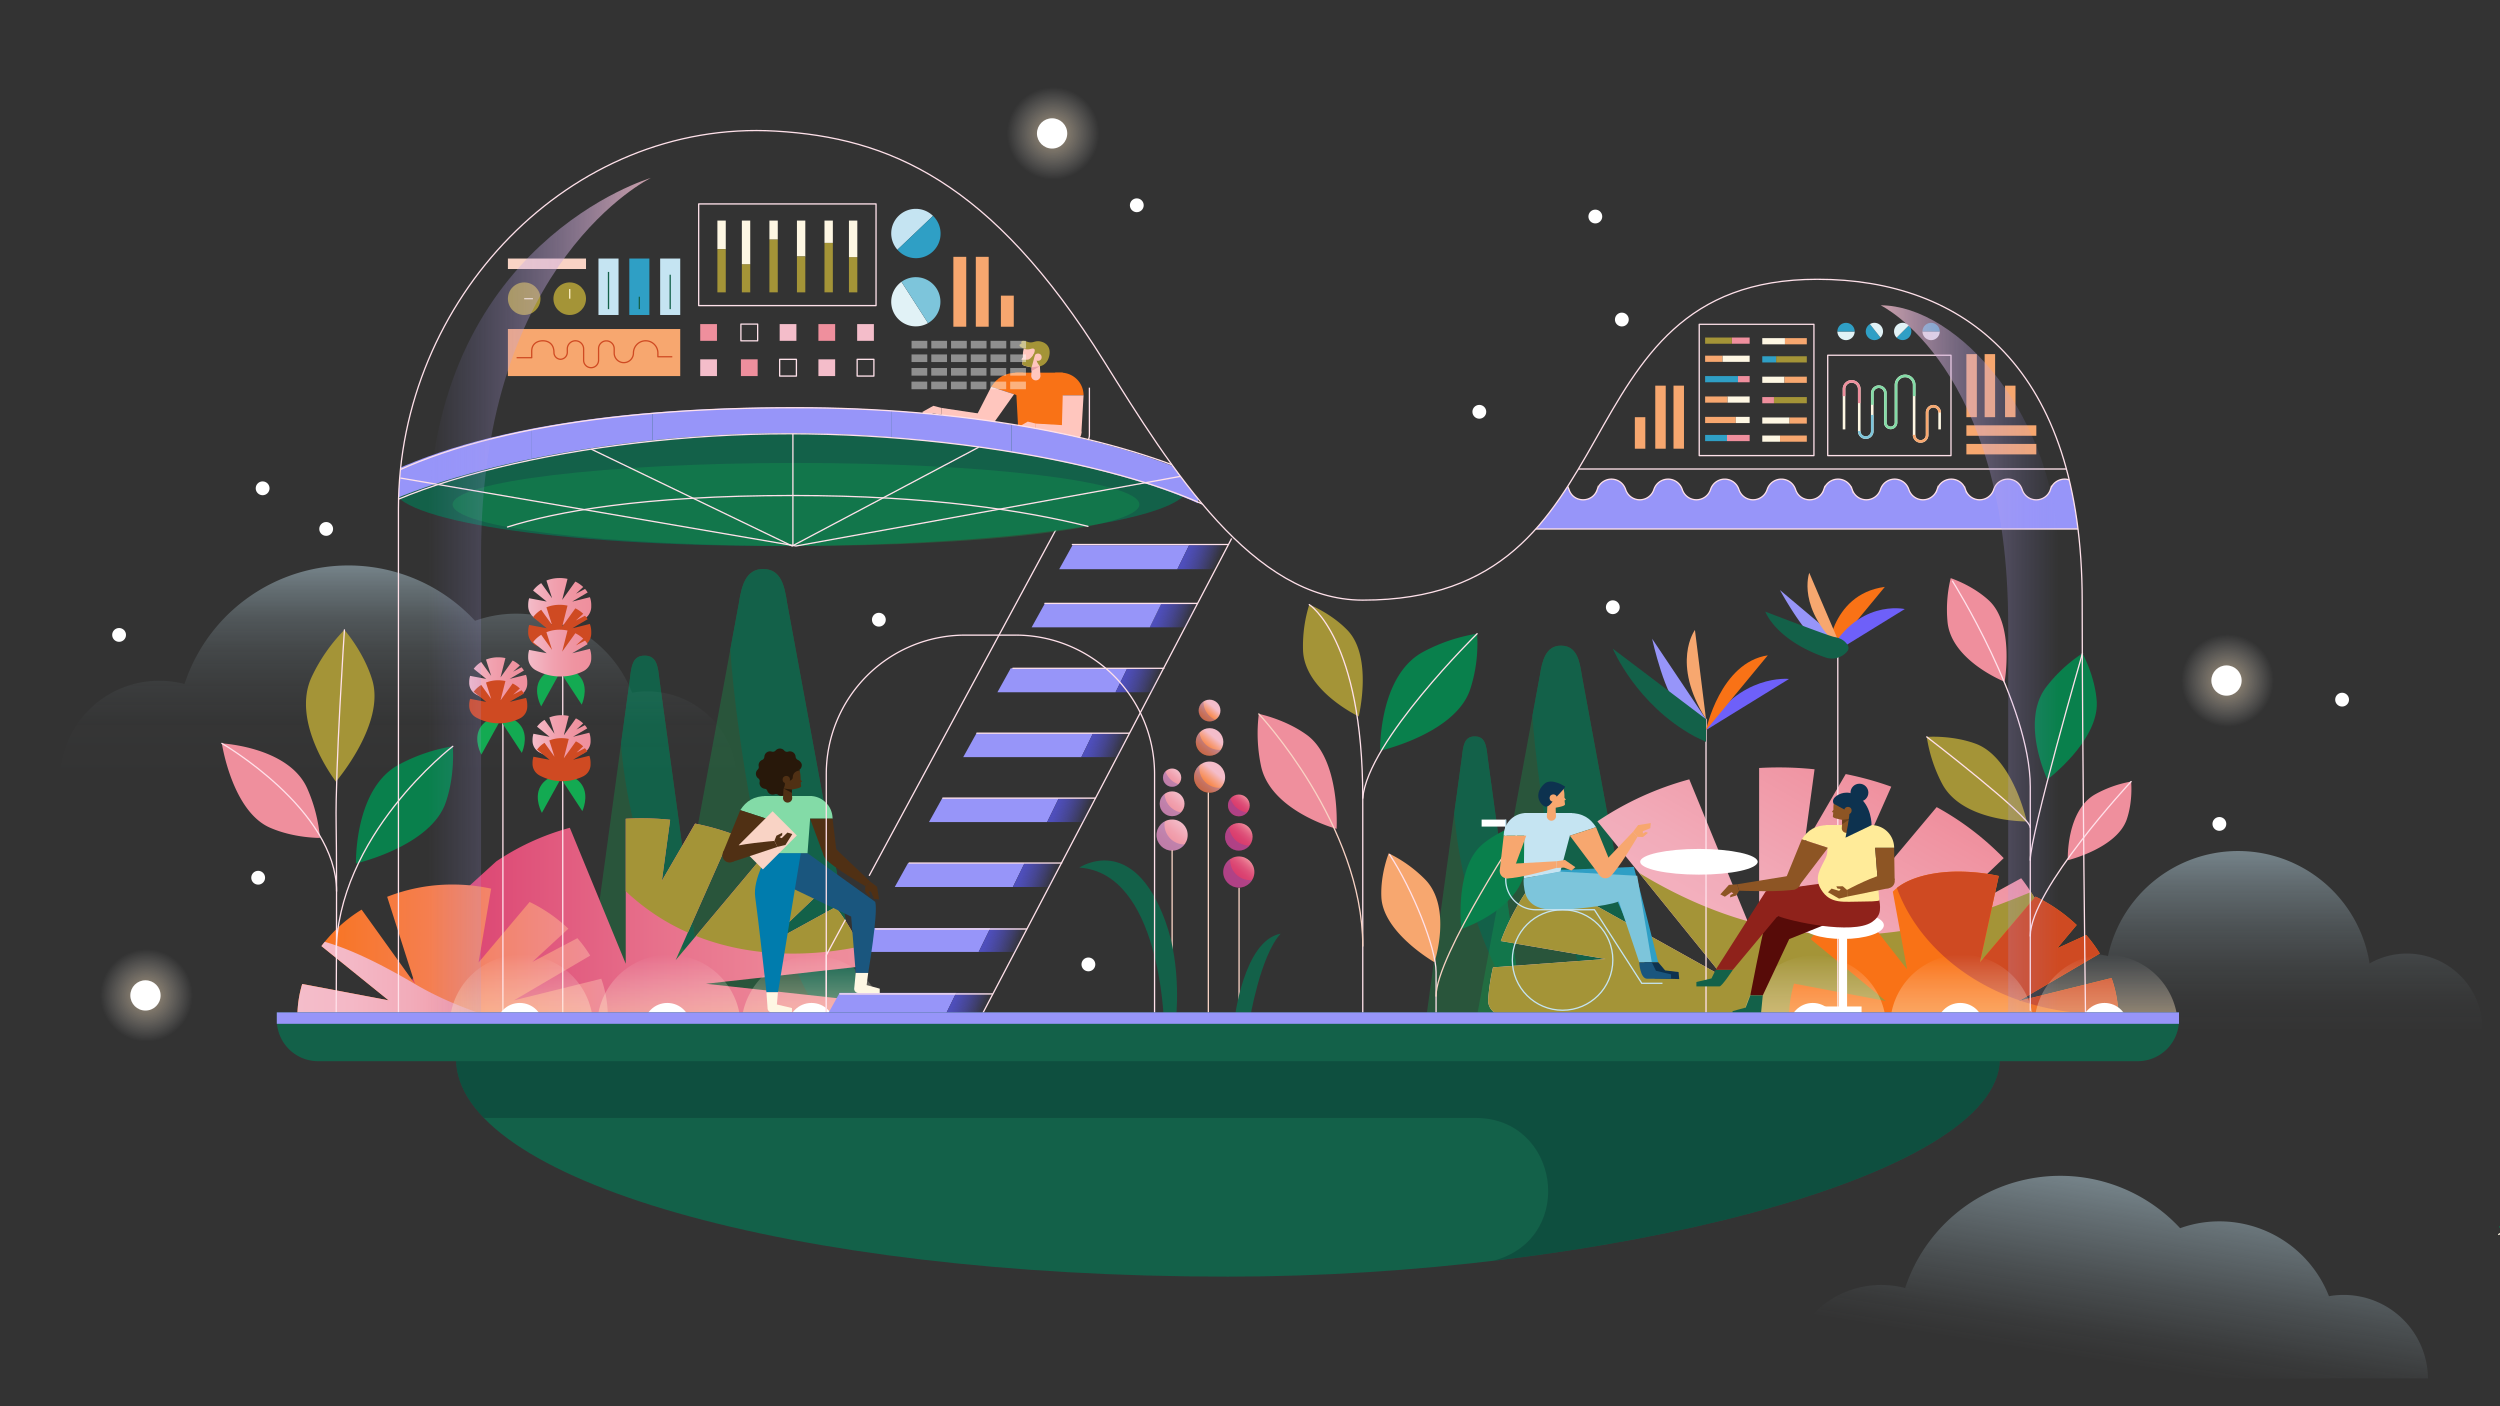 <svg xmlns="http://www.w3.org/2000/svg" xmlns:xlink="http://www.w3.org/1999/xlink" viewBox="0 0 1920 1080"><rect x="0" y="0" width="1920" height="1080" fill="#333333" stroke="none"/><defs><style>.cls-1,.cls-28,.cls-29,.cls-47,.cls-68,.cls-73,.cls-78,.cls-80,.cls-81,.cls-83,.cls-85,.cls-86,.cls-87,.cls-88,.cls-89,.cls-94{fill:none;}.cls-2{isolation:isolate;}.cls-3,.cls-34{fill:#13aa52;}.cls-3{opacity:0.29;}.cls-4{fill:#136149;}.cls-5{fill:url(#linear-gradient);}.cls-6{fill:#a49437;}.cls-7{fill:url(#linear-gradient-2);}.cls-8{fill:url(#linear-gradient-3);}.cls-9{fill:url(#linear-gradient-4);}.cls-10{fill:url(#linear-gradient-5);}.cls-11,.cls-91{fill:#fff;}.cls-12{fill:url(#linear-gradient-6);}.cls-13{fill:url(#linear-gradient-7);}.cls-14{fill:url(#linear-gradient-8);}.cls-15{fill:url(#linear-gradient-9);}.cls-16{fill:url(#linear-gradient-10);}.cls-17{fill:url(#linear-gradient-11);}.cls-18{fill:url(#linear-gradient-12);}.cls-19{fill:url(#linear-gradient-13);}.cls-20{fill:url(#linear-gradient-14);}.cls-21{fill:url(#linear-gradient-15);}.cls-22{fill:#f7a76f;}.cls-23{fill:#ef8f9d;}.cls-24{fill:#09804c;}.cls-25{opacity:0.3;mix-blend-mode:multiply;}.cls-26{fill:#4f4fbf;}.cls-27{fill:url(#linear-gradient-16);}.cls-28,.cls-47,.cls-73,.cls-78,.cls-90{stroke:#ffe1ea;}.cls-28,.cls-29,.cls-94{stroke-linecap:round;}.cls-28,.cls-29,.cls-78,.cls-80,.cls-81,.cls-83,.cls-85,.cls-86,.cls-87,.cls-88,.cls-89,.cls-94{stroke-linejoin:round;}.cls-29{stroke:#f9d3c5;}.cls-29,.cls-73{mix-blend-mode:lighten;}.cls-30{fill:#f97216;}.cls-31{fill:#cf4a22;}.cls-32,.cls-90{fill:#9795f9;}.cls-33{fill:#6e60f9;}.cls-35{fill:url(#linear-gradient-17);}.cls-36{fill:url(#linear-gradient-18);}.cls-37{fill:url(#linear-gradient-19);}.cls-38{fill:url(#linear-gradient-20);}.cls-39{fill:url(#linear-gradient-21);}.cls-40{fill:url(#linear-gradient-22);}.cls-41{fill:url(#linear-gradient-23);}.cls-42{fill:url(#linear-gradient-24);}.cls-43{fill:url(#linear-gradient-25);}.cls-44{fill:url(#linear-gradient-26);}.cls-45{fill:#2f9fc5;}.cls-46{fill:#570b08;}.cls-47,.cls-68,.cls-73,.cls-90{stroke-miterlimit:10;}.cls-48{fill:url(#linear-gradient-27);}.cls-49{fill:url(#linear-gradient-28);}.cls-50{fill:url(#linear-gradient-29);}.cls-51{fill:url(#linear-gradient-30);}.cls-52{fill:url(#linear-gradient-31);}.cls-53{fill:url(#linear-gradient-32);}.cls-54{fill:url(#linear-gradient-33);}.cls-55{fill:url(#linear-gradient-34);}.cls-56{fill:#28180a;}.cls-57{fill:#1a567e;}.cls-58{fill:#007cad;}.cls-59{fill:#fef7e3;}.cls-60{fill:#83dba7;}.cls-61{fill:#503014;}.cls-62{fill:#8f221b;}.cls-63{fill:#ffeb99;}.cls-64{fill:#8d5524;}.cls-65{fill:#7dc5db;}.cls-66{fill:#0d324f;}.cls-67{fill:#c5e4f2;}.cls-68{stroke:#c5e4f2;}.cls-69{fill:#f9d3c5;}.cls-70{fill:#ffc6be;}.cls-71{fill:#e8a1a5;}.cls-72{fill:#6a401b;}.cls-74{fill:url(#radial-gradient);}.cls-75{fill:url(#radial-gradient-2);}.cls-76{fill:url(#radial-gradient-3);}.cls-77{fill:#0b3b35;}.cls-77,.cls-91{opacity:0.45;}.cls-79{fill:#f4bdca;}.cls-80{stroke:#cf4a22;}.cls-81{stroke:#fef2c8;}.cls-82{fill:#e1f2f6;}.cls-83{stroke:#136149;}.cls-84{clip-path:url(#clip-path);}.cls-85,.cls-94{stroke:#fef7e3;}.cls-85,.cls-86,.cls-87,.cls-88,.cls-89{stroke-width:2px;}.cls-86{stroke:#f7a76f;}.cls-87{stroke:#83dba7;}.cls-88{stroke:#7dc5db;}.cls-89{stroke:#ef8f9d;}.cls-92{fill:url(#linear-gradient-35);}.cls-93{fill:url(#linear-gradient-36);}</style><linearGradient id="linear-gradient" x1="1300.37" y1="865.78" x2="1453.63" y2="600.32" gradientUnits="userSpaceOnUse"><stop offset="0" stop-color="#f4bdca"/><stop offset="0.28" stop-color="#f4b8c6"/><stop offset="0.6" stop-color="#f2abb9"/><stop offset="0.92" stop-color="#f095a3"/><stop offset="1" stop-color="#ef8f9d"/></linearGradient><linearGradient id="linear-gradient-2" x1="313.91" y1="704.64" x2="671.3" y2="704.64" gradientUnits="userSpaceOnUse"><stop offset="0.02" stop-color="#d83a6c"/><stop offset="0.17" stop-color="#dd4b76"/><stop offset="0.53" stop-color="#e7708b"/><stop offset="0.82" stop-color="#ed8798"/><stop offset="1" stop-color="#ef8f9d"/></linearGradient><linearGradient id="linear-gradient-3" x1="-6697.31" y1="1795.28" x2="-6697.31" y2="1959.69" gradientTransform="translate(-6391.28 2394) rotate(180)" gradientUnits="userSpaceOnUse"><stop offset="0" stop-color="#c5e4f2" stop-opacity="0"/><stop offset="0.26" stop-color="#c5e4f2" stop-opacity="0.01"/><stop offset="0.44" stop-color="#c5e4f2" stop-opacity="0.05"/><stop offset="0.6" stop-color="#c5e4f2" stop-opacity="0.11"/><stop offset="0.75" stop-color="#c5e4f2" stop-opacity="0.2"/><stop offset="0.88" stop-color="#c5e4f2" stop-opacity="0.32"/><stop offset="1" stop-color="#c5e4f2" stop-opacity="0.45"/></linearGradient><linearGradient id="linear-gradient-4" x1="-8003.59" y1="1297.47" x2="-8033" y2="1483.11" gradientTransform="translate(-6391.28 2394) rotate(180)" gradientUnits="userSpaceOnUse"><stop offset="0" stop-color="#c5e4f2" stop-opacity="0"/><stop offset="0.26" stop-color="#c5e4f2" stop-opacity="0"/><stop offset="0.27" stop-color="#c5e4f2" stop-opacity="0"/><stop offset="0.39" stop-color="#c5e4f2" stop-opacity="0.04"/><stop offset="0.6" stop-color="#c5e4f2" stop-opacity="0.16"/><stop offset="0.86" stop-color="#c5e4f2" stop-opacity="0.34"/><stop offset="1" stop-color="#c5e4f2" stop-opacity="0.45"/></linearGradient><linearGradient id="linear-gradient-5" x1="1160.85" y1="1601.06" x2="1160.85" y2="1740.44" gradientTransform="matrix(1, 0, 0, -1, 564, 2394)" gradientUnits="userSpaceOnUse"><stop offset="0" stop-color="#c5e4f2" stop-opacity="0"/><stop offset="0.17" stop-color="#c5e4f2" stop-opacity="0.02"/><stop offset="0.37" stop-color="#c5e4f2" stop-opacity="0.08"/><stop offset="0.59" stop-color="#c5e4f2" stop-opacity="0.18"/><stop offset="0.81" stop-color="#c5e4f2" stop-opacity="0.31"/><stop offset="1" stop-color="#c5e4f2" stop-opacity="0.45"/></linearGradient><linearGradient id="linear-gradient-6" x1="228.41" y1="730.11" x2="466.79" y2="730.11" gradientUnits="userSpaceOnUse"><stop offset="0" stop-color="#f97216"/><stop offset="1" stop-color="#ef8f9d"/></linearGradient><linearGradient id="linear-gradient-7" x1="907.87" y1="632.16" x2="892.51" y2="650.47" gradientUnits="userSpaceOnUse"><stop offset="0" stop-color="#f4bdca"/><stop offset="0.07" stop-color="#f3b7c4"/><stop offset="0.4" stop-color="#f1a1af"/><stop offset="0.72" stop-color="#ef94a1"/><stop offset="1" stop-color="#ef8f9d"/></linearGradient><linearGradient id="linear-gradient-8" x1="906.31" y1="610" x2="894.07" y2="624.59" xlink:href="#linear-gradient-7"/><linearGradient id="linear-gradient-9" x1="904.7" y1="591.86" x2="895.69" y2="602.6" xlink:href="#linear-gradient-7"/><linearGradient id="linear-gradient-10" x1="944.61" y1="650.79" x2="958.23" y2="634.56" gradientUnits="userSpaceOnUse"><stop offset="0.02" stop-color="#d83a6c"/><stop offset="0.37" stop-color="#d93c6d"/><stop offset="0.55" stop-color="#db4472"/><stop offset="0.7" stop-color="#de527a"/><stop offset="0.83" stop-color="#e46585"/><stop offset="0.94" stop-color="#ea7d93"/><stop offset="1" stop-color="#ef8f9d"/></linearGradient><linearGradient id="linear-gradient-11" x1="946.04" y1="624.97" x2="956.79" y2="612.16" xlink:href="#linear-gradient-10"/><linearGradient id="linear-gradient-12" x1="921.27" y1="605.98" x2="936.63" y2="587.68" gradientUnits="userSpaceOnUse"><stop offset="0" stop-color="#f97216"/><stop offset="0.08" stop-color="#f9751e"/><stop offset="0.21" stop-color="#f87f34"/><stop offset="0.36" stop-color="#f78e58"/><stop offset="0.54" stop-color="#f6a38a"/><stop offset="0.74" stop-color="#f4bdca"/><stop offset="1" stop-color="#f4bdca"/></linearGradient><linearGradient id="linear-gradient-13" x1="922.14" y1="577.92" x2="935.76" y2="561.69" xlink:href="#linear-gradient-12"/><linearGradient id="linear-gradient-14" x1="923.57" y1="552.11" x2="934.32" y2="539.29" xlink:href="#linear-gradient-12"/><linearGradient id="linear-gradient-15" x1="943.74" y1="678.85" x2="959.1" y2="660.55" xlink:href="#linear-gradient-10"/><linearGradient id="linear-gradient-16" x1="228.41" y1="752.08" x2="376.4" y2="752.08" xlink:href="#linear-gradient"/><linearGradient id="linear-gradient-17" x1="405.64" y1="461.9" x2="454.08" y2="461.9" xlink:href="#linear-gradient-7"/><linearGradient id="linear-gradient-18" x1="405.64" y1="501.58" x2="454.08" y2="501.58" xlink:href="#linear-gradient-7"/><linearGradient id="linear-gradient-19" x1="360.38" y1="521.33" x2="404.93" y2="521.33" xlink:href="#linear-gradient-7"/><linearGradient id="linear-gradient-20" x1="409" y1="565.79" x2="453.56" y2="565.79" xlink:href="#linear-gradient-7"/><linearGradient id="linear-gradient-21" x1="1617.48" y1="788.32" x2="1617.48" y2="733.2" gradientUnits="userSpaceOnUse"><stop offset="0" stop-color="#ffddab" stop-opacity="0.55"/><stop offset="1" stop-color="#fff" stop-opacity="0"/></linearGradient><linearGradient id="linear-gradient-22" x1="1506.72" y1="788.32" x2="1506.72" y2="733.2" xlink:href="#linear-gradient-21"/><linearGradient id="linear-gradient-23" x1="1393.43" y1="788.32" x2="1393.43" y2="733.2" xlink:href="#linear-gradient-21"/><linearGradient id="linear-gradient-24" x1="624.45" y1="788.32" x2="624.45" y2="733.2" xlink:href="#linear-gradient-21"/><linearGradient id="linear-gradient-25" x1="513.7" y1="788.32" x2="513.7" y2="733.2" xlink:href="#linear-gradient-21"/><linearGradient id="linear-gradient-26" x1="400.41" y1="788.32" x2="400.41" y2="733.2" xlink:href="#linear-gradient-21"/><linearGradient id="linear-gradient-27" x1="914.52" y1="477.39" x2="888.13" y2="467.78" gradientUnits="userSpaceOnUse"><stop offset="0" stop-color="#4f4fbf" stop-opacity="0"/><stop offset="0.05" stop-color="#4f4fbf" stop-opacity="0.07"/><stop offset="0.3" stop-color="#4f4fbf" stop-opacity="0.4"/><stop offset="0.53" stop-color="#4f4fbf" stop-opacity="0.66"/><stop offset="0.73" stop-color="#4f4fbf" stop-opacity="0.84"/><stop offset="0.89" stop-color="#4f4fbf" stop-opacity="0.96"/><stop offset="1" stop-color="#4f4fbf"/></linearGradient><linearGradient id="linear-gradient-28" x1="935.71" y1="432.73" x2="909.32" y2="423.12" xlink:href="#linear-gradient-27"/><linearGradient id="linear-gradient-29" x1="888.24" y1="527.25" x2="861.85" y2="517.64" xlink:href="#linear-gradient-27"/><linearGradient id="linear-gradient-30" x1="861.96" y1="577.1" x2="835.57" y2="567.5" xlink:href="#linear-gradient-27"/><linearGradient id="linear-gradient-31" x1="835.68" y1="626.96" x2="809.29" y2="617.36" xlink:href="#linear-gradient-27"/><linearGradient id="linear-gradient-32" x1="809.4" y1="676.82" x2="783.01" y2="667.21" xlink:href="#linear-gradient-27"/><linearGradient id="linear-gradient-33" x1="783.12" y1="726.68" x2="756.73" y2="717.07" xlink:href="#linear-gradient-27"/><linearGradient id="linear-gradient-34" x1="756.84" y1="776.53" x2="730.45" y2="766.93" xlink:href="#linear-gradient-27"/><radialGradient id="radial-gradient" cx="1710.74" cy="522.66" r="35.5" xlink:href="#linear-gradient-21"/><radialGradient id="radial-gradient-2" cx="808.8" cy="102.47" r="35.5" xlink:href="#linear-gradient-21"/><radialGradient id="radial-gradient-3" cx="112.51" cy="764.48" r="35.5" xlink:href="#linear-gradient-21"/><clipPath id="clip-path"><path class="cls-1" d="M1395.68,214.49c-203.92,0-134,246.41-349.15,246.41-84.24,0-146.86-100.39-198.58-183.35C761.14,138.34,682.12,105.78,595.84,100.7,437.37,91.38,306,230.49,306,390.59V787.05c159.9,0,1183.61-7,1295.68-7,0,0-2.56-206.4-2.56-318.73C1599.08,282,1508,214.49,1395.68,214.49Z"/></clipPath><linearGradient id="linear-gradient-35" x1="329.02" y1="458.96" x2="499.86" y2="458.96" gradientUnits="userSpaceOnUse"><stop offset="0" stop-color="#9795f9" stop-opacity="0"/><stop offset="0.18" stop-color="#a69bf2" stop-opacity="0.13"/><stop offset="0.59" stop-color="#cbabdf" stop-opacity="0.45"/><stop offset="1" stop-color="#f4bdca" stop-opacity="0.8"/></linearGradient><linearGradient id="linear-gradient-36" x1="1444.32" y1="509.37" x2="1581.08" y2="509.37" gradientUnits="userSpaceOnUse"><stop offset="0" stop-color="#f4bdca" stop-opacity="0.8"/><stop offset="0.41" stop-color="#cbabdf" stop-opacity="0.45"/><stop offset="0.82" stop-color="#a69bf2" stop-opacity="0.13"/><stop offset="1" stop-color="#9795f9" stop-opacity="0"/></linearGradient></defs><g class="cls-2"><g id="Plants"><path class="cls-3" d="M1177.45,836.84h-89.63l29-212.29,5.85-42.75c.54-4.64,1-8.7,2.33-11.59s3.55-4.63,7.58-4.63c8.06,0,8.86,6.93,9.91,16.22l26.91,196.56Z"/><path class="cls-4" d="M1169.45,778.36c-19.26-26.78-35.59-63.68-45.17-105.94a347.32,347.32,0,0,1-7.41-47.87l5.85-42.75c.54-4.64,1-8.7,2.33-11.59s3.55-4.63,7.58-4.63c8.06,0,8.86,6.93,9.91,16.22Z"/><path class="cls-3" d="M669.77,816.82H502.17l35.64-193L560.9,498.75l6.54-35.46c1-6.5,2.32-13.06,5-18S579.36,437,586,437c14,0,16.57,13.25,18.54,26.25L633.64,621.1Z"/><path class="cls-4" d="M667.15,802.62c-71.62,3.87-103.51-252.11-106.25-303.87l6.54-35.46c1-6.5,2.32-13.06,5-18S579.36,437,586,437c14,0,16.57,13.25,18.54,26.25Z"/><path class="cls-3" d="M1271.52,825.82h-145.6l31-167.68,20.06-108.66,5.68-30.8c.86-5.65,2-11.35,4.39-15.65s6-7.16,11.71-7.16c12.21,0,14.39,11.51,16.1,22.81l25.32,137.1Z"/><path class="cls-4" d="M1269.24,813.48c-62.21,3.37-89.92-219-92.3-264l5.68-30.8c.86-5.65,2-11.35,4.39-15.65s6-7.16,11.71-7.16c12.21,0,14.39,11.51,16.1,22.81Z"/><path class="cls-3" d="M546.66,815.78H443.5l33.44-244.35,6.74-49.21c.61-5.34,1.14-10,2.67-13.34s4.08-5.33,8.72-5.33c9.28,0,10.2,8,11.41,18.67l31,226.24Z"/><path class="cls-4" d="M537.45,748.46c-22.17-30.82-41-73.29-52-121.93a397.69,397.69,0,0,1-8.53-55.1l6.74-49.21c.61-5.34,1.14-10,2.67-13.34s4.08-5.33,8.72-5.33c9.28,0,10.2,8,11.41,18.67Z"/><path class="cls-5" d="M1577.73,779.65H1154.27a11.34,11.34,0,0,1-11.37-12.06,162.75,162.75,0,0,1,3.73-24.67l86.42-6.4-80.41-13.81a179.64,179.64,0,0,1,29.6-51.43l141,78.74-96.44-119.23a236.85,236.85,0,0,1,70.57-32.25L1351,728.91V589.82q7.47-.44,15-.44a263.68,263.68,0,0,1,27.58,1.43l-7.94,58.49,31.86-54.82a246.23,246.23,0,0,1,35,9.69l-53.73,121.3,88.58-105.61a216.65,216.65,0,0,1,51.5,39.18l-56.16,53.67,69.59-38.23c13.31,17,23.49,39.7,29.8,60L1428,748l121.65,22.73c1.06.12,25.11,2.32,25.19,3.39,0,0,7.33.37,14.23-6.57C1593.71,763,1584.27,779.65,1577.73,779.65Z"/><path class="cls-6" d="M1577.73,779.65H1154.27a11.35,11.35,0,0,1-11.37-12.06,162.76,162.76,0,0,1,3.74-24.67l86.41-6.41-80.41-13.8a179.59,179.59,0,0,1,29.61-51.44l141,78.75-64.4-79.62c29.07,17.65,56.85,29.59,83.33,37.09,3,.84,5.89,1.62,8.81,2.35a275,275,0,0,0,51.3,7.84l3,.15a296.13,296.13,0,0,0,80.19-7.69l3.48-.82c25.79-6.2,49.07-15.34,70.87-24.23,9.45,14.09,17.36,33.36,22.34,49.4L1428,748l121.65,22.74c0,.63,9.54,3.51,9.58,4.14C1559.74,781.44,1584.27,779.65,1577.73,779.65Z"/><path class="cls-7" d="M662.17,780.83H323a9.08,9.08,0,0,1-9.1-9.66,130.79,130.79,0,0,1,3-19.76l69.21-5.13-64.4-11A144,144,0,0,1,345.44,694l35.67-32.43a190.07,190.07,0,0,1,56.52-25.83l42.93,104.41V628.8q6-.34,12-.35a214.39,214.39,0,0,1,22.1,1.14l-6.37,46.84,25.52-43.9a197.25,197.25,0,0,1,28.06,7.76l-43,97.15,70.94-84.58a173,173,0,0,1,41.24,31.38l-45,43,55.73-30.62a141.93,141.93,0,0,1,23.86,45.13l-123.4,13.78,128.88,14.17c0,.5.08,1,.11,1.49A9.08,9.08,0,0,1,662.17,780.83Z"/><path class="cls-8" d="M46.22,598.72H565.83A68.53,68.53,0,0,0,497.37,531a65.09,65.09,0,0,0-11.9,1,95.45,95.45,0,0,0-88.87-60.69,93.25,93.25,0,0,0-31.78,5.46,132.54,132.54,0,0,0-223.13,48.54,77.37,77.37,0,0,0-19.4-2.48,75.89,75.89,0,0,0-76.07,75.7Z"/><path class="cls-9" d="M1372.83,1058.6H1864.7a64.81,64.81,0,0,0-64.81-64.11,61.41,61.41,0,0,0-11.24,1A90.4,90.4,0,0,0,1704.44,938a88.51,88.51,0,0,0-30.1,5.26,125.45,125.45,0,0,0-211.2,45.94,73.91,73.91,0,0,0-18.37-2.35,71.82,71.82,0,0,0-71.94,71.69Z"/><path class="cls-10" d="M1906.55,790.46a58.06,58.06,0,0,0-86.72-50.55,102.23,102.23,0,0,0-200.93-5.59,60.39,60.39,0,0,0-75.74,58.62"/><circle class="cls-11" cx="198.27" cy="674.09" r="5.31"/><circle class="cls-11" cx="1798.73" cy="537.33" r="5.31"/><circle class="cls-11" cx="1245.58" cy="245.41" r="5.31"/><circle class="cls-11" cx="1225.21" cy="166.29" r="5.31"/><circle class="cls-11" cx="1136.12" cy="316.26" r="5.31"/><circle class="cls-11" cx="873.06" cy="157.65" r="5.31"/><circle class="cls-11" cx="201.7" cy="375.02" r="5.31"/><circle class="cls-11" cx="1704.48" cy="632.77" r="5.31"/><circle class="cls-11" cx="1238.64" cy="466.35" r="5.31"/><circle class="cls-11" cx="91.46" cy="487.62" r="5.31"/><circle class="cls-11" cx="250.5" cy="406.22" r="5.31"/><circle class="cls-11" cx="674.97" cy="475.94" r="5.31"/><circle class="cls-11" cx="835.89" cy="740.67" r="5.31"/><path class="cls-12" d="M466.79,780.83H228.41a87.28,87.28,0,0,1,3.69-25.14l66.36,12.57-51.6-41.67a111.14,111.14,0,0,1,30.87-28l41,57.15-21.39-67a136.27,136.27,0,0,1,50.22-9.42,139.42,139.42,0,0,1,29.64,3.16l-9.66,56.71,39.21-46.49a118.2,118.2,0,0,1,29.76,20.54l-27.62,25.48,34.57-18.2a100.33,100.33,0,0,1,9.82,13.36L394.8,768.26l67-16.58A87.51,87.51,0,0,1,466.79,780.83Z"/><circle class="cls-13" cx="900.19" cy="641.32" r="11.95"/><circle class="cls-14" cx="900.19" cy="617.29" r="9.52"/><circle class="cls-15" cx="900.19" cy="597.23" r="7.01"/><circle class="cls-16" cx="951.42" cy="642.67" r="10.59"/><circle class="cls-17" cx="951.42" cy="618.57" r="8.36"/><circle class="cls-18" cx="928.95" cy="596.83" r="11.95"/><circle class="cls-19" cx="928.95" cy="569.81" r="10.59"/><circle class="cls-20" cx="928.95" cy="545.7" r="8.36"/><circle class="cls-21" cx="951.42" cy="669.7" r="11.95"/><path class="cls-22" d="M1101.69,739s14-42.57-7.6-64a102.78,102.78,0,0,0-27.56-19.64s-6.45,16-5.64,33.6C1062.15,716.44,1101.69,739,1101.69,739Z"/><path class="cls-23" d="M1539.55,523.58s-41.21-16.26-43.87-46.2a101.8,101.8,0,0,1,2.47-33.36s16.23,5.19,29.11,16.93C1547.38,479.29,1539.55,523.58,1539.55,523.58Z"/><path class="cls-23" d="M1588.06,660.65s-1.43-38.28,21.35-50.79a88,88,0,0,1,27.29-9.62s1.52,14.65-3.31,28.93C1625.86,651.48,1588.06,660.65,1588.06,660.65Z"/><path class="cls-6" d="M1043.48,550.21s-42-19.73-42.76-51.18a106.49,106.49,0,0,1,4.8-34.7s16.61,6.51,29.29,19.63C1054.61,504.45,1043.48,550.21,1043.48,550.21Z"/><path class="cls-24" d="M1122.34,713.47s44.54-14.73,49.15-46.23a107.61,107.61,0,0,0-.61-35.43s-17.47,4.52-31.8,16.17C1116.7,666.16,1122.34,713.47,1122.34,713.47Z"/><path class="cls-24" d="M1134.59,497.6a111,111,0,0,1-5.75,32.57c-9.2,26-45.73,39.61-61.54,44.39-4.53,1.38-7.35,2-7.35,2s-1.35-57.63,33.2-76a132.53,132.53,0,0,1,41.26-13.9A98.59,98.59,0,0,1,1134.59,497.6Z"/><path class="cls-23" d="M1026.5,636.56S975.64,623,968.41,588a121,121,0,0,1-1.63-39.72s19.87,3.91,36.68,16C1029.72,583.2,1026.5,636.56,1026.5,636.56Z"/><path class="cls-6" d="M1556.56,630.87s-49.66.66-65.17-29.27a114.16,114.16,0,0,1-11.63-35.67s19-1.51,37.41,5.19C1545.85,581.58,1556.56,630.87,1556.56,630.87Z"/><path class="cls-24" d="M1572.39,598.67s-21.34-44.86-.61-71.44a114,114,0,0,1,27.55-25.46s9.33,16.67,10.91,36.16C1612.71,568.36,1572.39,598.67,1572.39,598.67Z"/><g class="cls-25"><path class="cls-26" d="M924.19,538.82a8.36,8.36,0,0,0,9.22,13.95A15.42,15.42,0,0,1,924.19,538.82Z"/><path class="cls-26" d="M936.45,575.91a15.39,15.39,0,0,1-15.24-13.32,10.58,10.58,0,1,0,16.43,13.26C937.24,575.88,936.85,575.91,936.45,575.91Z"/><path class="cls-26" d="M936.45,605.05a15.4,15.4,0,0,1-15.4-15.4,14.75,14.75,0,0,1,.13-1.89A11.94,11.94,0,1,0,937.66,605C937.26,605,936.86,605.05,936.45,605.05Z"/><path class="cls-26" d="M945,613.18A8.36,8.36,0,0,0,957.74,624,15.38,15.38,0,0,1,945,613.18Z"/><path class="cls-26" d="M959.41,649.37a15.4,15.4,0,0,1-15.35-14.31,10.59,10.59,0,1,0,15.57,14.3Z"/><path class="cls-26" d="M960.17,675.94a15.4,15.4,0,0,1-15.4-15.4c0-.27,0-.53,0-.79a11.94,11.94,0,1,0,16.83,16.12C961.15,675.91,960.67,675.94,960.17,675.94Z"/><path class="cls-26" d="M894.31,633.15a15,15,0,0,1,.2-2.34,11.95,11.95,0,1,0,15.18,17.74A15.4,15.4,0,0,1,894.31,633.15Z"/><path class="cls-26" d="M894.36,609.78A9.51,9.51,0,1,0,907,623.93,15.39,15.39,0,0,1,894.36,609.78Z"/><path class="cls-26" d="M895.1,592.42a7,7,0,0,0,10,9.84A15.45,15.45,0,0,1,895.1,592.42Z"/></g><path class="cls-27" d="M376.4,780.83h-148a87.28,87.28,0,0,1,3.7-25.14l66.36,12.57-51.6-41.67c.82-1.11,1.66-2.19,2.55-3.27,18.88,5.41,40.94,15.74,69.35,32.45C336.63,766.27,356.35,774.46,376.4,780.83Z"/><path class="cls-6" d="M561.91,640.29l-33.62,75.9a168.88,168.88,0,0,1-47.74-31.78V628.8c4-.23,8-.35,12.06-.35a214,214,0,0,1,22.08,1.14l-6.36,46.84,25.52-43.91A198.23,198.23,0,0,1,561.91,640.29Z"/><path class="cls-6" d="M660.13,727c-38.59,8-83.93,8.41-125.63-8.19l55.31-65.95a173.5,173.5,0,0,1,41.25,31.37l-45,43,55.72-30.61A144.19,144.19,0,0,1,660.13,727Z"/><path class="cls-28" d="M1005.52,464.33S1046.6,490.52,1046.6,613V780"/><path class="cls-28" d="M1067.2,656.26c17.85,27.17,35.7,71.89,35.7,90.15v31.1"/><path class="cls-29" d="M1170.88,631.81s-68,102.07-68,133.18"/><path class="cls-29" d="M966.78,548.28s79.82,85.23,79.82,178.3"/><path class="cls-28" d="M1134.41,486.7S1050.24,569.38,1046.6,613"/><line class="cls-29" x1="900.19" y1="653.27" x2="900.19" y2="783.46"/><line class="cls-29" x1="951.61" y1="682.25" x2="951.61" y2="812.45"/><line class="cls-29" x1="928" y1="609.02" x2="928" y2="777.51"/><path class="cls-4" d="M903.07,783.46H893.8s-3.09-113.13-64.92-117.13c0,0,41-27.64,66.13,41.17C908,743,903.07,783.46,903.07,783.46Z"/><path class="cls-4" d="M948,783.56s7-61.31,35.53-66.48c-15.72,17-23.82,66.48-23.82,66.48Z"/><line class="cls-28" x1="1310.22" y1="552.36" x2="1310.22" y2="779.65"/><path class="cls-30" d="M1627,782.1h-253.1a92.68,92.68,0,0,1,3.92-26.7l70.46,13.36-57.79-47.57a117.75,117.75,0,0,1,32.78-29.69l41.34,52.91-10.93-59.59c10.24-10.77,30.86-15.43,49.9-15.43a148,148,0,0,1,31.48,3.35l-14.43,66.32,42.67-50.47a125.15,125.15,0,0,1,31.59,21.81L1580,728.24l22.22-10.11a105.39,105.39,0,0,1,10.42,14.18l-62.12,36.45,71.13-17.62A93,93,0,0,1,1627,782.1Z"/><path class="cls-31" d="M1612.67,732.31l-61.46,36.05c-45.13-15.49-80.13-47.21-94.42-86.41,11-8.74,29.51-12.56,46.77-12.56a148.52,148.52,0,0,1,31.46,3.35l-14.43,66.32,42.68-50.47a125.64,125.64,0,0,1,31.6,21.81L1580,728.24l22.23-10.11A104.76,104.76,0,0,1,1612.67,732.31Z"/><path class="cls-31" d="M1626.89,778.23q-6.44.43-13,.43a192.93,192.93,0,0,1-62.28-10.16l70.06-17.36A92.58,92.58,0,0,1,1626.89,778.23Z"/><path class="cls-32" d="M1310.22,552.36l-41.41-61.84s10.26,46.79,22.52,54.36C1304.49,553,1310.22,552.36,1310.22,552.36Z"/><path class="cls-22" d="M1310.22,552.36l-8.51-68.56S1283,509,1310.22,552.36Z"/><path class="cls-33" d="M1310.22,560.74l63.76-39.3S1335.83,517.19,1310.22,560.74Z"/><path class="cls-30" d="M1357.66,503.3l-47.44,57.44S1321.13,508.8,1357.66,503.3Z"/><path class="cls-4" d="M1310.22,569.81V552.36l-71.58-54.17s17.94,42.84,62.56,67.25Z"/><line class="cls-28" x1="1411.43" y1="494.55" x2="1411.43" y2="776.36"/><path class="cls-30" d="M1447.56,450.72l-44.51,53.9S1404.59,456.5,1447.56,450.72Z"/><path class="cls-33" d="M1403.05,504.62l59.83-36.87S1425.31,459.34,1403.05,504.62Z"/><path class="cls-32" d="M1417.3,495.54,1367,453.16s21.4,39.52,34.43,43.16a53.83,53.83,0,0,0,14.74,2.39A1.79,1.79,0,0,0,1417.3,495.54Z"/><path class="cls-22" d="M1415,499.51l-25.48-59.6S1379.22,467.5,1415,499.51Z"/><path class="cls-4" d="M1418.71,500.21a4,4,0,0,0,.36-4.65c-2-3.25-5.19-5.51-10.17-6.32-4.37-.71-53.16-19.53-53.16-19.53s7.75,21.8,46.17,35.2a15.23,15.23,0,0,0,16.8-4.7Z"/><path class="cls-28" d="M1499.54,446.33s59.71,94.7,59.71,157.91V776"/><path class="cls-28" d="M1559.25,660.65c0-19.93,40.08-158.88,40.08-158.88"/><path class="cls-28" d="M1636.7,600.24s-77.45,83.09-77.45,118.64"/><path class="cls-28" d="M1479.76,565.93s79.49,61.11,79.49,69.53"/><line class="cls-28" x1="432.19" y1="512.56" x2="432.19" y2="778.19"/><line class="cls-28" x1="386.23" y1="549.61" x2="386.23" y2="778.19"/><path class="cls-34" d="M428,512.56l18.75,28.61s5.41-11.44-.34-20.23S428,512.56,428,512.56Z"/><path class="cls-34" d="M415.64,542.49l16.55-29.93s-12.65.55-17.73,9.74S415.64,542.49,415.64,542.49Z"/><path class="cls-35" d="M454.08,464.55v1.34a11.06,11.06,0,0,1-6.17,9.92h0a39.65,39.65,0,0,1-35.86-.46l-.49-.26a11,11,0,0,1-5.92-9.79v-.75a17.7,17.7,0,0,1,.75-5.11L419.88,462l-10.49-8.47a22.69,22.69,0,0,1,6.27-5.68L424,459.45l-4.34-13.61a27.67,27.67,0,0,1,10.2-1.91,28.35,28.35,0,0,1,6,.64l-4.11,16.17,10.11-14.09a24.1,24.1,0,0,1,6.05,4.17L442.33,456l7-3.7a20.23,20.23,0,0,1,2,2.72l-11.89,7,13.61-3.37A17.84,17.84,0,0,1,454.08,464.55Z"/><path class="cls-31" d="M454.08,485.05v1.35a11.06,11.06,0,0,1-6.17,9.92h0a39.65,39.65,0,0,1-35.86-.46l-.49-.26a11,11,0,0,1-5.92-9.79v-.76a17.8,17.8,0,0,1,.75-5.11l13.49,2.56L409.39,474a22.69,22.69,0,0,1,6.27-5.68L424,480l-4.34-13.61a27.67,27.67,0,0,1,10.2-1.91,28.35,28.35,0,0,1,6,.64l-4.11,16.17,10.11-14.09a24.1,24.1,0,0,1,6.05,4.17l-5.61,5.18,7-3.7a20.79,20.79,0,0,1,2,2.71l-11.89,7,13.61-3.37A17.83,17.83,0,0,1,454.08,485.05Z"/><path class="cls-36" d="M454.08,504.23v1.34a11,11,0,0,1-6.17,9.92h0a39.59,39.59,0,0,1-35.86-.46l-.49-.25a11.06,11.06,0,0,1-5.92-9.79v-.76a17.75,17.75,0,0,1,.75-5.11l13.49,2.56-10.49-8.47a22.38,22.38,0,0,1,6.27-5.68L424,499.14l-4.34-13.61a27.67,27.67,0,0,1,10.2-1.92,29,29,0,0,1,6,.64l-4.11,16.18,10.11-14.1a23.87,23.87,0,0,1,6.05,4.18l-5.61,5.17,7-3.69a20.14,20.14,0,0,1,2,2.71l-11.89,7,13.61-3.38A17.84,17.84,0,0,1,454.08,504.23Z"/><path class="cls-37" d="M404.93,523.76V525a10.17,10.17,0,0,1-5.68,9.13h0a36.44,36.44,0,0,1-33-.42l-.44-.24a10.14,10.14,0,0,1-5.45-9v-.7a16,16,0,0,1,.69-4.7l12.4,2.35-9.65-7.79a20.69,20.69,0,0,1,5.77-5.22l7.67,10.68-4-12.52a25.45,25.45,0,0,1,9.38-1.76,25.86,25.86,0,0,1,5.55.59l-3.78,14.87,9.3-13a22,22,0,0,1,5.56,3.84l-5.16,4.76,6.46-3.4a19,19,0,0,1,1.83,2.49l-10.93,6.42,12.52-3.1A16.34,16.34,0,0,1,404.93,523.76Z"/><path class="cls-34" d="M382,549.61l18.75,28.61s5.42-11.45-.34-20.23S382,549.61,382,549.61Z"/><path class="cls-34" d="M369.69,579.54l16.54-29.93s-12.64.55-17.72,9.74S369.69,579.54,369.69,579.54Z"/><path class="cls-31" d="M404.93,541.4v1.23a10.15,10.15,0,0,1-5.68,9.12h0a36.44,36.44,0,0,1-33-.42l-.44-.23a10.15,10.15,0,0,1-5.45-9v-.69a16,16,0,0,1,.69-4.7l12.4,2.35-9.65-7.79a20.73,20.73,0,0,1,5.77-5.23l7.67,10.68-4-12.52a25.45,25.45,0,0,1,9.38-1.76,26.51,26.51,0,0,1,5.55.59l-3.78,14.88,9.3-13a22,22,0,0,1,5.56,3.84l-5.16,4.77,6.46-3.4a18.31,18.31,0,0,1,1.83,2.49l-10.93,6.42L404,536A16.25,16.25,0,0,1,404.93,541.4Z"/><path class="cls-34" d="M428.49,594.34l18.75,28.6s5.42-11.44-.34-20.22S428.49,594.34,428.49,594.34Z"/><path class="cls-34" d="M416.18,624.27l16.54-29.93s-12.64.55-17.72,9.74S416.18,624.27,416.18,624.27Z"/><path class="cls-38" d="M453.56,568.22v1.23a10.17,10.17,0,0,1-5.68,9.13h0a36.44,36.44,0,0,1-33-.42l-.45-.24a10.15,10.15,0,0,1-5.45-9v-.7a16.34,16.34,0,0,1,.69-4.7l12.41,2.35-9.65-7.79a20.69,20.69,0,0,1,5.77-5.22l7.67,10.68-4-12.52a26.07,26.07,0,0,1,14.93-1.17L433,564.72l9.3-13a22.06,22.06,0,0,1,5.57,3.84l-5.17,4.76,6.47-3.4a19,19,0,0,1,1.83,2.49l-10.94,6.42,12.53-3.1A16.59,16.59,0,0,1,453.56,568.22Z"/><path class="cls-31" d="M453.56,585.86v1.23a10.17,10.17,0,0,1-5.68,9.13h0a36.44,36.44,0,0,1-33-.43l-.45-.23a10.16,10.16,0,0,1-5.45-9v-.69a16.29,16.29,0,0,1,.69-4.7l12.41,2.35-9.65-7.79a20.73,20.73,0,0,1,5.77-5.23l7.67,10.68-4-12.51a25.35,25.35,0,0,1,9.39-1.77,26.42,26.42,0,0,1,5.54.59L433,582.36l9.3-13a22.06,22.06,0,0,1,5.57,3.84L442.74,578l6.47-3.4a18.31,18.31,0,0,1,1.83,2.49l-10.94,6.42,12.53-3.1A16.5,16.5,0,0,1,453.56,585.86Z"/><path class="cls-23" d="M170.39,570.93S222,573.6,236.05,605.7a118.61,118.61,0,0,1,9.67,37.81s-19.87.29-38.48-7.9C178.18,622.81,170.39,570.93,170.39,570.93Z"/><path class="cls-6" d="M258,600.29s-35.33-45.55-18.43-80.83a132.37,132.37,0,0,1,24.91-35.71s14.72,16.58,21.35,38.28C296.22,555.91,258,600.29,258,600.29Z"/><path class="cls-24" d="M273.37,663.15s-1.41-57.64,33.12-76a132.65,132.65,0,0,1,41.25-14s2,22.09-5.53,43.48C330.44,650.07,273.37,663.15,273.37,663.15Z"/><path class="cls-28" d="M264.52,483.75s-7.11,107.44-6.37,148.79,0,153.83,0,153.83"/><path class="cls-28" d="M170.39,570.93s88.09,50.87,88.09,113.54"/><path class="cls-28" d="M347.74,573.17S258.1,641.9,258.1,733.64"/></g><g id="Humans"><path class="cls-39" d="M1562.36,788.32a55.12,55.12,0,1,1,110.24,0"/><circle class="cls-11" cx="1616.26" cy="788.32" r="18.06"/><path class="cls-40" d="M1451.6,788.32a55.12,55.12,0,1,1,110.24,0"/><circle class="cls-11" cx="1505.5" cy="788.32" r="18.06"/><path class="cls-41" d="M1338.31,788.32a55.13,55.13,0,0,1,110.25,0"/><circle class="cls-11" cx="1392.21" cy="788.32" r="18.06"/><path class="cls-42" d="M569.33,788.32a55.13,55.13,0,0,1,110.25,0"/><circle class="cls-11" cx="623.23" cy="788.32" r="18.06"/><path class="cls-43" d="M458.58,788.32a55.12,55.12,0,1,1,110.24,0"/><circle class="cls-11" cx="512.48" cy="788.32" r="18.06"/><path class="cls-44" d="M345.29,788.32a55.12,55.12,0,1,1,110.24,0"/><circle class="cls-11" cx="399.19" cy="788.32" r="18.06"/><path class="cls-45" d="M1205.06,667.9l49.71-2.13C1257.24,674,1273.5,739,1273.5,739h-10.72l-27.24-62.05-58.09,13.36,2.18-22.37Z"/><ellipse class="cls-11" cx="1415.39" cy="710.6" rx="31.42" ry="10.53"/><polygon class="cls-11" points="1418.56 772.98 1418.56 715.64 1412.21 715.64 1412.21 772.98 1401.08 772.98 1401.08 779.2 1429.69 779.2 1429.69 772.98 1418.56 772.98"/><path class="cls-46" d="M1404.48,677.22l-48.83,32.66c-2.47,8.18-11.43,54.61-11.43,54.61h9.58l20.32-43.28,40.09-16.08,15.7-27.91Z"/><polyline class="cls-28" points="649.08 706.74 634.62 733.53 634.62 779.97"/><line class="cls-28" x1="811.24" y1="406.22" x2="667.66" y2="672.3"/><line class="cls-47" x1="753.31" y1="780.92" x2="945.89" y2="413.54"/><polygon class="cls-48" points="892.02 463.39 919.62 463.39 910.99 481.78 883.04 481.78 892.02 463.39"/><polygon class="cls-32" points="802.5 463.39 892.02 463.39 883.04 481.78 792.3 481.78 802.5 463.39"/><polygon class="cls-32" points="776.22 513.25 865.74 513.25 856.76 531.64 766.02 531.64 776.22 513.25"/><polygon class="cls-32" points="749.94 563.11 839.46 563.11 830.48 581.49 739.74 581.49 749.94 563.11"/><polygon class="cls-32" points="723.66 612.97 813.18 612.97 804.2 631.35 713.46 631.35 723.66 612.97"/><polygon class="cls-32" points="697.38 662.82 786.9 662.82 777.92 681.21 687.18 681.21 697.38 662.82"/><polygon class="cls-32" points="671.1 712.68 760.62 712.68 751.64 731.07 660.9 731.07 671.1 712.68"/><polygon class="cls-32" points="644.82 762.54 734.34 762.54 725.36 780.92 634.62 780.92 644.82 762.54"/><polygon class="cls-32" points="823.68 418.73 913.21 418.73 904.23 437.12 813.49 437.12 823.68 418.73"/><polygon class="cls-49" points="913.21 418.73 940.8 418.73 932.18 437.12 904.23 437.12 913.21 418.73"/><polygon class="cls-50" points="865.74 513.25 893.34 513.25 884.71 531.64 856.76 531.64 865.74 513.25"/><polygon class="cls-51" points="839.46 563.11 867.06 563.11 858.43 581.49 830.48 581.49 839.46 563.11"/><polygon class="cls-52" points="813.18 612.97 840.78 612.97 832.15 631.35 804.2 631.35 813.18 612.97"/><polygon class="cls-53" points="786.9 662.82 814.5 662.82 805.87 681.21 777.92 681.21 786.9 662.82"/><polygon class="cls-54" points="760.62 712.68 788.22 712.68 779.59 731.07 751.64 731.07 760.62 712.68"/><polygon class="cls-55" points="734.34 762.54 761.94 762.54 753.31 780.92 725.36 780.92 734.34 762.54"/><path class="cls-56" d="M615.78,587.39a3.63,3.63,0,0,0-.87-2,6.1,6.1,0,0,0-2.08-1.75,3,3,0,0,1-1.8-2.48,4.39,4.39,0,0,0-5.75-3.9,2.78,2.78,0,0,1-3-.87,4.36,4.36,0,0,0-6.61,0,2.85,2.85,0,0,1-3,.83,4.39,4.39,0,0,0-5.39,2.71,5.36,5.36,0,0,0-.27,1.38,2.76,2.76,0,0,1-1.68,2.33,4.4,4.4,0,0,0-2.73,4.07,4.24,4.24,0,0,0,.09.88,2.63,2.63,0,0,1-.77,2.45,4.4,4.4,0,0,0-1.39,3.21,4.35,4.35,0,0,0,1.87,3.58,2.62,2.62,0,0,1,1,2.72,4.24,4.24,0,0,0-.1.88,4.51,4.51,0,0,0,2,3.61,5.19,5.19,0,0,0,2.29.79,2.07,2.07,0,0,1,1.68,1.45,4.4,4.4,0,0,0,5.77,2.7,2.61,2.61,0,0,1,2.53.42,4.36,4.36,0,0,0,6.79-2.17c4.84-2.22,7.25-7.85,9.23-14a7.61,7.61,0,0,0,.3-3A4.4,4.4,0,0,0,615.78,587.39Z"/><path class="cls-57" d="M620.17,655.22l52,37.39c2.47,8.19-5.4,54.62-5.4,54.62h-9.58l-3.49-43.29-43.26-20.8-15.7-27.92Z"/><path class="cls-58" d="M590.08,655.22S578,675.2,580,688.94s8.65,73.19,8.65,73.19h8.84L615,655.22Z"/><path class="cls-59" d="M666.77,747.23l-1.19,9.31,10.06,2.75v3.36H659.31a3.3,3.3,0,0,1-3.3-3.31l1.18-12.11Z"/><path class="cls-59" d="M597.46,762.13l-.81,9.32,11.58,2.74v3.36H592.79a3.3,3.3,0,0,1-3.3-3.3l-.87-12.12Z"/><polygon class="cls-60" points="623.48 611.33 586.93 611.33 590.08 655.22 620.17 655.22 623.48 611.33"/><path class="cls-60" d="M639.44,628.74H622.13l-4.54-17.42H622a17.42,17.42,0,0,1,17.41,17.41Z"/><path class="cls-60" d="M588.62,628.74l4.54-17.41h-4.43c-9.62,0-15.71,3.79-20.21,10.87Z"/><polygon class="cls-61" points="568.52 622.2 555.18 654.94 565.21 659.45 588.62 628.74 568.52 622.2"/><polygon class="cls-61" points="639.44 628.75 642.2 652.12 633.05 658.27 622.13 628.75 639.44 628.75"/><polygon class="cls-61" points="668.52 677.22 673.59 681.07 675.14 690.77 671.22 690.38 668.89 684.69 667.05 684.71 668.33 686.93 667.62 688.65 664.4 684.8 664.55 680.55 668.52 677.22"/><path class="cls-61" d="M642.35,652.41l26.17,24.81-4,3.33S639.34,666,633.9,659.49Z"/><path class="cls-61" d="M642.35,652.41a5.51,5.51,0,1,1-7.77-.69A5.51,5.51,0,0,1,642.35,652.41Z"/><path class="cls-62" d="M1434.57,677.22s10.51,8.08,9.2,21.9c-.39,4.12-3.11,7-6.27,9.12-15,9.83-62.65-.75-72.22-4.8l-34.49,41.43h-13.2l38.58-60.44,49.17-6.83Z"/><path class="cls-4" d="M1344.22,764.49l-3.54,9.32-10.06,2.74v3.36h18.7a3.3,3.3,0,0,0,3.3-3.3l1.18-12.12Z"/><path class="cls-4" d="M1317.59,744.87l-3.18,6.56-11.58,2.75v3.36h17.8c1.82,0,10.16-12.67,10.16-12.67Z"/><polygon class="cls-63" points="1438.73 633.71 1402.19 633.71 1405.34 677.6 1435.43 677.6 1438.73 633.71"/><path class="cls-63" d="M1454.69,651.12h-17.3l-4.54-17.42h4.43a17.41,17.41,0,0,1,17.41,17.41Z"/><path class="cls-63" d="M1403.88,651.12l4.54-17.41H1404c-9.61,0-15.7,3.79-20.2,10.87Z"/><polygon class="cls-64" points="1383.78 644.58 1370.44 677.31 1380.47 681.83 1403.88 651.12 1383.78 644.58"/><polygon class="cls-64" points="1334.13 679.12 1327.79 679.58 1321.21 686.87 1324.7 688.68 1329.76 685.18 1331.29 686.2 1329.01 687.36 1328.66 689.19 1333.46 687.72 1335.65 684.06 1334.13 679.12"/><path class="cls-64" d="M1375.65,672.37l-41.52,6.74,1.52,4.95s35.1,1.37,43.23-1.15Z"/><path class="cls-64" d="M1376.5,672.18a5.51,5.51,0,1,0,5.71,3A5.51,5.51,0,0,0,1376.5,672.18Z"/><path class="cls-65" d="M1170.29,674.54s-.65,2.7.51,9c2.52,13.69,14.34,15.27,25.78,15.27,6,0,37.08-2.47,46.65-6.53L1258.92,739h9.66l-11.22-66.42-59-3.17Z"/><path class="cls-66" d="M1273.5,739l5.31,6.27,10.34,1.27.48,5.4-18.49-.53c-1.81.26-8.36-12.41-8.36-12.41Z"/><path class="cls-57" d="M1268.58,739l3.19,6.57,11.58,2.75v3.35H1265c-5.39,0-6.12-12.67-6.12-12.67Z"/><polygon class="cls-67" points="1170.81 624.4 1207.35 624.4 1205.66 641.81 1198.36 669.37 1170.29 674.54 1170.81 624.4"/><path class="cls-67" d="M1154.85,641.81h17.3l4.54-17.41h-4.43a17.4,17.4,0,0,0-17.41,17.41Z"/><path class="cls-67" d="M1205.66,641.81l-4.54-17.41h4.44c9.61,0,15.7,3.79,20.2,10.87Z"/><polygon class="cls-22" points="1225.76 635.27 1239.1 668 1228.15 671.84 1205.66 641.81 1225.76 635.27"/><polygon class="cls-22" points="1254.24 638.71 1258.1 633.65 1267.8 632.13 1267.41 636.04 1261.71 638.36 1261.73 640.2 1263.94 638.93 1265.67 639.64 1261.81 642.85 1257.55 642.68 1254.24 638.71"/><path class="cls-22" d="M1229.36,664.79l24.88-26.08,3.31,4s-14.58,25.16-21.13,30.59Z"/><path class="cls-22" d="M1228.74,665.4a5.51,5.51,0,1,1-.59,6.44A5.52,5.52,0,0,1,1228.74,665.4Z"/><path class="cls-22" d="M1201.47,612.54c0-1,.36-7.27-2.47-9.09s-8.44-3.05-11.92.59-2.89,10.33,1.27,15.41c-.08,1.53-.22,5.65-.37,6.87a3.54,3.54,0,0,0,3.52,4h0a3.55,3.55,0,0,0,3.52-3.92,59.19,59.19,0,0,1-.22-6.07c4.65-.94,7.28-1.46,7.1-2.83s-.4-2.94-.15-3c.54,0,1-.25.73-.49A13.22,13.22,0,0,1,1201.47,612.54Z"/><ellipse class="cls-11" cx="1304.77" cy="661.85" rx="45.12" ry="9.88"/><circle class="cls-68" cx="1200.06" cy="737.27" r="38.59"/><rect class="cls-11" x="1137.89" y="629.45" width="18.53" height="5.36"/><path class="cls-68" d="M1156.42,629.45v46.14a23.1,23.1,0,0,0,23.1,23.09h45l36.37,56.5h15.89"/><rect class="cls-69" x="576.48" y="626.95" width="26.3" height="36.85" transform="translate(629.05 -227.91) rotate(45)"/><polygon class="cls-61" points="597.08 650.44 603.25 648.89 608.48 640.58 604.73 639.4 600.35 643.72 598.67 642.97 600.72 641.44 600.74 639.57 596.27 641.85 594.74 645.83 597.08 650.44"/><path class="cls-61" d="M562.83,661.79l34.25-11.35-2.34-4.61s-29.33,2.25-36.9,6.13Z"/><path class="cls-61" d="M562.83,661.79a5.51,5.51,0,1,0-7.41-2.42A5.51,5.51,0,0,0,562.83,661.79Z"/><polygon class="cls-30" points="816.22 286.21 779.68 286.21 781.91 328.08 816.76 333.35 816.22 286.21"/><path class="cls-30" d="M832.18,303.62h-17.3l-4.54-17.41h4.43a17.41,17.41,0,0,1,17.41,17.41Z"/><path class="cls-45" d="M740.29,323.29c-7.45,4.18-34,43.11-34,43.11l6.9,6.64,32.52-28.78,57.61,9.67a16.21,16.21,0,0,0,16.08-6.87h0c3.79-5.57,3.52-9.58-1-14.59Z"/><path class="cls-30" d="M781.37,303.62l4.53-17.41h-4.43c-9.61,0-15.7,3.79-20.21,10.87Z"/><polygon class="cls-70" points="761.26 297.08 746.92 325.16 761.26 327.52 778.81 302.79 761.26 297.08"/><polygon class="cls-70" points="722.97 313.26 716.81 311.66 708.23 316.44 710.96 319.28 716.87 317.59 722.81 318.43 722.97 313.26"/><path class="cls-70" d="M756.91,318.38,723,313.26l-.16,5.17s25.27,10.74,33.77,11Z"/><path class="cls-70" d="M757.78,318.47a5.51,5.51,0,1,0,4.44,4.71A5.53,5.53,0,0,0,757.78,318.47Z"/><polygon class="cls-70" points="816.18 303.62 815.49 329.11 830.48 332.78 832.18 303.62 816.18 303.62"/><polygon class="cls-70" points="795.5 325.31 789.32 323.79 780.8 328.68 783.56 331.48 789.46 329.72 795.4 330.49 795.5 325.31"/><path class="cls-70" d="M825.07,327.05l-29.57-1.74-.1,5.18s21,7.45,29.47,7.58Z"/><path class="cls-70" d="M825.94,327.13a5.51,5.51,0,1,0,4.49,4.65A5.51,5.51,0,0,0,825.94,327.13Z"/><path class="cls-70" d="M785.56,274.35c.05-1-.37-7.26,2.47-9.08s8.44-3,11.92.58,2.89,10.33-1.28,15.42c.08,1.52.23,5.64.38,6.86a3.55,3.55,0,0,1-3.52,4h0a3.54,3.54,0,0,1-3.52-3.92c.16-1.58.3-5.79.22-6.06-4.66-.95-7.28-1.47-7.1-2.83s.39-2.95.14-3c-.53,0-.94-.25-.72-.49A13.22,13.22,0,0,0,785.56,274.35Z"/><polygon class="cls-71" points="798.67 281.27 792.23 282.13 792.23 284.9 798.67 281.27"/><path class="cls-47" d="M836.66,297.73V334a9.12,9.12,0,0,1-9.12,9.12H818"/><path class="cls-6" d="M793.36,272.87l1.17,1.17a2.29,2.29,0,0,1,2.09-1.58c1.6,0,2.1,2.1.12,3.23s1.93,5.58,1.93,5.58,5.22-.6,7-7.37c1.55-5.87-.88-9.95-5.54-11.37-5.55-1.7-6.38,1.69-11.21-.09-5.91-2.18-4.43,1.59-4.43,1.59s-4.57.94,2,3.76c4,1.71,6.11-1.13,7.8.28C795.58,269.14,793.36,272.87,793.36,272.87Z"/><path class="cls-61" d="M614.85,598.62c-.05-1,.36-7.27-2.47-9.09s-8.44-3-11.92.58-2.89,10.33,1.27,15.42c-.08,1.52-.22,5.65-.37,6.86a3.54,3.54,0,0,0,3.52,4h0a3.54,3.54,0,0,0,3.52-3.92,59,59,0,0,1-.22-6.06c4.65-.95,7.28-1.47,7.1-2.83s-.4-2.94-.15-3c.54,0,1-.24.73-.49A13.4,13.4,0,0,1,614.85,598.62Z"/><polygon class="cls-56" points="608.18 606.39 601.73 605.53 608.18 608.91 608.18 606.39"/><path class="cls-66" d="M1202.07,604.16c0,1.3-10.26,11.19-9.69,11.39-.75,1.18-3,4-5,4-3.18,0-10.86-8.53-1.51-17.42C1191.38,596.85,1202.07,604.16,1202.07,604.16Z"/><path class="cls-56" d="M614,591.74s-5.21.37-5.15,5.42c0,2.82-6.47,3.48-6.09,4.23s-.63,5.83-3.46,6.26c-7,1.09-15.7-10.88-3.73-20.93C601.49,581.78,612.38,584.16,614,591.74Z"/><circle class="cls-61" cx="603.89" cy="598.71" r="2.82"/><path class="cls-63" d="M1402.19,658.82c-3.73,8-9.46,14.74-3.58,24.33,7.05,11.53,17.29,9.25,31.41,9.25s13.25-1,13.25-1l-4.53-57.66h-36.55S1405.92,650.81,1402.19,658.82Z"/><polygon class="cls-64" points="1454.69 651.13 1455.08 675.81 1442.25 678.4 1440.11 651.13 1454.69 651.13"/><polygon class="cls-64" points="1418.57 688.62 1412.39 690.14 1403.88 685.25 1406.64 682.45 1412.53 684.21 1413.67 682.76 1411.15 682.37 1410.25 680.74 1415.27 680.65 1418.48 683.45 1418.57 688.62"/><path class="cls-64" d="M1450.61,682.11l-32,6.51-.09-5.17s22.56-12.17,31.07-12.29Z"/><path class="cls-64" d="M1450.61,682.11a5.52,5.52,0,1,1,4.49-4.65A5.52,5.52,0,0,1,1450.61,682.11Z"/><path class="cls-64" d="M1408.07,621.86c0-1.05-.36-7.27,2.47-9.09s8.44-3,11.92.58,2.89,10.33-1.27,15.42c.08,1.52.22,5.65.37,6.86a3.54,3.54,0,0,1-3.52,4h0a3.54,3.54,0,0,1-3.52-3.92,59,59,0,0,0,.22-6.06c-4.65-1-7.28-1.47-7.1-2.83s.4-2.94.15-3c-.54,0-1-.24-.73-.49A13.4,13.4,0,0,0,1408.07,621.86Z"/><polygon class="cls-72" points="1414.74 629.63 1421.19 628.77 1414.74 633.07 1414.74 629.63"/><path class="cls-66" d="M1408.31,617.27l9.19,5,3,.57s.13,4.46-3.14,20.48l20-9.6s.26-15.59-11.13-22.55c-7.67-4.7-14-1.47-16.45.57C1406.3,614.54,1408.31,617.27,1408.31,617.27Z"/><circle class="cls-64" cx="1419.21" cy="622.49" r="2.82"/><circle class="cls-70" cx="797.17" cy="274.33" r="2.82"/><circle class="cls-22" cx="1192.94" cy="612.91" r="2.82"/><circle class="cls-66" cx="1428.05" cy="608.74" r="6.86"/><path class="cls-6" d="M794.77,272.43c0,.85-2.52,9.73-2.53,9.7-4.67-.94-7.29-1.46-7.1-2.82s.39-2.94.14-3c-.53,0,3.21-.06,3.81-.06C792.2,276.29,794.77,269.31,794.77,272.43Z"/><polygon class="cls-22" points="1154.85 641.81 1151.8 668.53 1161.23 671.34 1172.15 641.81 1154.85 641.81"/><polygon class="cls-22" points="1195.52 661.43 1201.8 660.42 1209.89 666 1206.91 668.56 1201.18 666.32 1195.19 666.6 1195.52 661.43"/><path class="cls-22" d="M1157.67,663.53l37.85-2.1-.33,5.17s-29.74,8.51-38.23,7.93Z"/><path class="cls-22" d="M1156.8,663.54a5.52,5.52,0,1,1-4.86,4.27A5.52,5.52,0,0,1,1156.8,663.54Z"/></g><g id="Structures"><path class="cls-73" d="M741.26,487.77H780A106.68,106.68,0,0,1,886.7,594.45V783.14a0,0,0,0,1,0,0H634.58a0,0,0,0,1,0,0V594.45A106.68,106.68,0,0,1,741.26,487.77Z"/><circle class="cls-74" cx="1710.74" cy="522.66" r="35.5"/><circle class="cls-11" cx="1709.96" cy="522.66" r="11.63"/><circle class="cls-75" cx="808.8" cy="102.47" r="35.5"/><circle class="cls-11" cx="808.01" cy="102.47" r="11.63"/><circle class="cls-76" cx="112.51" cy="764.48" r="35.5"/><circle class="cls-11" cx="111.72" cy="764.48" r="11.63"/><path class="cls-4" d="M1535.87,813.09c0,92.43-309.79,167.37-592.81,167.37-338.47,0-592.82-74.94-592.82-167.37Z"/><path class="cls-77" d="M1535.87,813.09c0,70.24-178.92,130.39-389,155.2l2.88-.88c61-18.86,47.37-108.82-16.46-108.82H371.62c-14-14.47-21.38-29.72-21.38-45.5Z"/><rect class="cls-22" x="390.07" y="252.68" width="132.35" height="36.14"/><rect class="cls-78" x="536.59" y="156.61" width="136.21" height="78.09"/><circle class="cls-6" cx="437.54" cy="229.4" r="12.51"/><circle class="cls-6" cx="402.58" cy="229.4" r="12.51"/><rect class="cls-23" x="537.77" y="248.9" width="12.86" height="12.86"/><rect class="cls-78" x="569.02" y="248.9" width="12.86" height="12.86"/><rect class="cls-79" x="598.78" y="248.9" width="12.86" height="12.86"/><rect class="cls-23" x="628.54" y="248.9" width="12.86" height="12.86"/><rect class="cls-79" x="658.29" y="248.9" width="12.86" height="12.86"/><rect class="cls-79" x="537.77" y="275.96" width="12.86" height="12.86"/><rect class="cls-23" x="569.02" y="275.96" width="12.86" height="12.86"/><rect class="cls-78" x="598.78" y="275.96" width="12.86" height="12.86"/><rect class="cls-79" x="628.54" y="275.96" width="12.86" height="12.86"/><rect class="cls-78" x="658.29" y="275.96" width="12.86" height="12.86"/><rect class="cls-67" x="507" y="198.56" width="15.42" height="43.35"/><rect class="cls-45" x="483.31" y="198.56" width="15.42" height="43.35"/><rect class="cls-67" x="459.62" y="198.56" width="15.42" height="43.35"/><rect class="cls-69" x="390.07" y="198.56" width="59.99" height="8.04"/><path class="cls-80" d="M516.32,274H505.26v-2.88a9.39,9.39,0,0,0-9.39-9.39h0a9.38,9.38,0,0,0-9.39,9.39h0a7.39,7.39,0,0,1-7.39,7.39h0a7.39,7.39,0,0,1-7.39-7.39V267.8a6,6,0,0,0-6-6h0a6,6,0,0,0-6,6v8.84a5.74,5.74,0,0,1-5.74,5.75h0a5.74,5.74,0,0,1-5.74-5.75V268a6.27,6.27,0,0,0-6.27-6.27h0a6.26,6.26,0,0,0-6.26,6.27v2.55a5.38,5.38,0,0,1-5.38,5.38h.34a5.21,5.21,0,0,1-5.21-5.21h0c0-7.27-5.09-9-8.55-9h0c-3.46,0-8.53,1.74-8.53,8v5H396.75"/><line class="cls-81" x1="437.54" y1="222.01" x2="437.54" y2="229.4"/><line class="cls-81" x1="402.58" y1="229.4" x2="409.29" y2="229.4"/><path class="cls-67" d="M703.35,160.39a18.87,18.87,0,0,0-14.11,31.42l27.33-26A18.87,18.87,0,0,0,703.35,160.39Z"/><path class="cls-45" d="M716.57,165.79l-27.33,26a18.88,18.88,0,1,0,27.33-26Z"/><path class="cls-82" d="M684.46,231.77a18.87,18.87,0,0,0,28.27,16.38l-20.4-31.71A18.87,18.87,0,0,0,684.46,231.77Z"/><path class="cls-65" d="M722.25,231.77a18.87,18.87,0,0,0-29.92-15.33l20.4,31.71A18.88,18.88,0,0,0,722.25,231.77Z"/><line class="cls-83" x1="514.71" y1="237.43" x2="514.71" y2="211"/><line class="cls-83" x1="491.02" y1="237.43" x2="491.02" y2="227.87"/><line class="cls-83" x1="467.33" y1="237.43" x2="467.33" y2="208.85"/><rect class="cls-59" x="550.96" y="169.4" width="6.43" height="21.98"/><rect class="cls-6" x="550.96" y="191.37" width="6.43" height="33.16"/><rect class="cls-6" x="569.75" y="202.89" width="6.43" height="21.64"/><rect class="cls-59" x="569.75" y="169.4" width="6.43" height="33.49"/><rect class="cls-6" x="590.9" y="183.84" width="6.43" height="40.68"/><rect class="cls-59" x="590.9" y="169.4" width="6.43" height="14.45"/><rect class="cls-59" x="612.05" y="169.4" width="6.43" height="27.57"/><rect class="cls-6" x="612.05" y="196.96" width="6.43" height="27.57"/><rect class="cls-6" x="633.2" y="186.52" width="6.43" height="38"/><rect class="cls-59" x="633.2" y="169.4" width="6.43" height="17.13"/><rect class="cls-6" x="651.99" y="197.45" width="6.43" height="27.08"/><rect class="cls-59" x="651.99" y="169.4" width="6.43" height="28.05"/><rect class="cls-22" x="710.29" y="219.15" width="53.67" height="9.89" transform="translate(513.03 961.21) rotate(-90)"/><rect class="cls-22" x="727.53" y="219.15" width="53.67" height="9.89" transform="translate(530.27 978.45) rotate(-90)"/><rect class="cls-22" x="761.7" y="234.04" width="23.88" height="9.89" transform="translate(534.65 1012.63) rotate(-90)"/><rect class="cls-22" x="1510.18" y="340.93" width="53.72" height="8.04"/><rect class="cls-22" x="1510.18" y="326.64" width="53.72" height="8.04"/><rect class="cls-22" x="1489.99" y="292.16" width="48.43" height="8.04" transform="translate(1218.02 1810.38) rotate(-90)"/><rect class="cls-22" x="1504" y="292.16" width="48.43" height="8.04" transform="translate(1232.04 1824.39) rotate(-90)"/><rect class="cls-22" x="1531.78" y="304.27" width="24.21" height="8.04" transform="translate(1235.6 1852.17) rotate(-90)"/><rect class="cls-22" x="1265.06" y="316.37" width="48.43" height="8.04" transform="translate(968.88 1609.66) rotate(-90)"/><rect class="cls-22" x="1251.04" y="316.37" width="48.43" height="8.04" transform="translate(954.87 1595.65) rotate(-90)"/><rect class="cls-22" x="1247.48" y="328.48" width="24.21" height="8.04" transform="translate(927.09 1592.09) rotate(-90)"/></g><g id="Layer_8" data-name="Layer 8"><g class="cls-84"><path class="cls-4" d="M912.14,374.53c0,24.74-140.33,44.8-313.44,44.8s-296.89-20.06-296.89-44.8S425.6,313.19,598.7,313.19,912.14,349.79,912.14,374.53Z"/><path class="cls-32" d="M408.5,329.24v23.08c-54.36,11.16-101.44,26.46-133.16,44.23l-10-14.56C301.23,357.73,350.22,340.46,408.5,329.24Z"/><path class="cls-32" d="M920.08,365.86v20.61c-36.56-16.34-87-29.87-143.14-39.25V326C833.14,335.22,882.1,349,920.08,365.86Z"/><path class="cls-32" d="M776.94,326v21.25c-29.64-5-60.87-8.75-92.53-11.19V315.38C716.85,317.59,747.86,321.17,776.94,326Z"/><path class="cls-32" d="M684.41,315.38V336c-27-2.09-54.29-3.19-81.15-3.19A998.92,998.92,0,0,0,501,338.21V317c34-2.8,70-4.14,107.32-4.14C634.37,312.83,659.8,313.71,684.41,315.38Z"/><path class="cls-32" d="M501,317v21.24c-32.12,3.34-63.37,8.12-92.53,14.11V329.24A871.83,871.83,0,0,1,501,317Z"/><ellipse class="cls-3" cx="611.32" cy="387.43" rx="263.72" ry="31.89"/><line class="cls-47" x1="1208.21" y1="360.19" x2="1589.65" y2="360.19"/><polyline class="cls-47" points="454.09 344.96 608.4 419.33 751.64 343.46"/><line class="cls-47" x1="608.95" y1="333.13" x2="608.95" y2="419.33"/><path class="cls-28" d="M389.77,404.74c36.43-11.48,103-24.19,219.19-24.19,105.61,0,179.28,11.83,226.58,23.68"/><path class="cls-78" d="M244.2,423.37c39.87-50.64,205.79-90.24,361.67-90.24,158.37,0,332,38.36,369.47,90.24"/><path class="cls-47" d="M268,382.28c71.88-48.63,196.5-69.16,343-69.16,126.52,0,239.18,20.74,311.73,53"/><polyline class="cls-28" points="307.88 367.2 611.32 419.33 907.2 365.74"/><rect class="cls-28" x="1298.63" y="255.44" width="100.84" height="88.1" transform="translate(1049.56 1648.54) rotate(-90)"/><rect class="cls-59" x="1353.42" y="334.5" width="13.64" height="4.76"/><rect class="cls-22" x="1367.06" y="334.5" width="20.58" height="4.76"/><rect class="cls-22" x="1374.21" y="320.59" width="13.43" height="4.76"/><rect class="cls-59" x="1353.42" y="320.59" width="20.79" height="4.76"/><rect class="cls-6" x="1362.39" y="304.94" width="25.25" height="4.76"/><rect class="cls-23" x="1353.42" y="304.94" width="8.97" height="4.76"/><rect class="cls-59" x="1353.42" y="289.28" width="17.11" height="4.76"/><rect class="cls-22" x="1370.53" y="289.28" width="17.11" height="4.76"/><rect class="cls-6" x="1364.05" y="273.62" width="23.59" height="4.76"/><rect class="cls-45" x="1353.42" y="273.62" width="10.63" height="4.76"/><rect class="cls-22" x="1370.83" y="259.71" width="16.81" height="4.76"/><rect class="cls-59" x="1353.42" y="259.71" width="17.41" height="4.76"/><rect class="cls-23" x="1330.1" y="259.25" width="13.64" height="4.76"/><rect class="cls-6" x="1309.52" y="259.25" width="20.58" height="4.76"/><rect class="cls-22" x="1309.52" y="273.16" width="13.43" height="4.76"/><rect class="cls-59" x="1322.95" y="273.16" width="20.79" height="4.76"/><rect class="cls-45" x="1309.52" y="288.82" width="25.25" height="4.76"/><rect class="cls-23" x="1334.77" y="288.82" width="8.97" height="4.76"/><rect class="cls-59" x="1326.63" y="304.47" width="17.11" height="4.76"/><rect class="cls-22" x="1309.52" y="304.47" width="17.11" height="4.76"/><rect class="cls-22" x="1309.52" y="320.13" width="23.59" height="4.76"/><rect class="cls-59" x="1333.1" y="320.13" width="10.63" height="4.76"/><rect class="cls-45" x="1309.52" y="334.04" width="16.81" height="4.76"/><rect class="cls-23" x="1326.32" y="334.04" width="17.41" height="4.76"/><path class="cls-82" d="M1424.39,254.59a6.64,6.64,0,0,1-13.28,0"/><path class="cls-45" d="M1411.11,254.59a6.64,6.64,0,0,1,13.28,0"/><path class="cls-45" d="M1444.23,259.29a6.64,6.64,0,1,1-8.14-10.38"/><path class="cls-82" d="M1436.09,248.91a6.71,6.71,0,0,1,3.44-1,6.65,6.65,0,0,1,4.7,11.34"/><path class="cls-45" d="M1466,249.9a6.64,6.64,0,0,1-9.39,9.39"/><path class="cls-82" d="M1456.62,259.29a6.64,6.64,0,1,1,9.39-9.39"/><path class="cls-82" d="M1489.73,254.59a6.64,6.64,0,0,1-13.28,0"/><path class="cls-45" d="M1476.45,254.59a6.64,6.64,0,0,1,13.28,0"/><path class="cls-85" d="M1416.22,329.78v-31a5.84,5.84,0,0,1,5.84-5.84h0a5.85,5.85,0,0,1,5.84,5.84v32.33a5,5,0,0,0,5,5h0a5,5,0,0,0,5-5V302a5,5,0,0,1,5-5h0a5,5,0,0,1,5,5v22.51a4.1,4.1,0,0,0,4.1,4.1h0a4.1,4.1,0,0,0,4.1-4.1V295.65a7,7,0,0,1,7-6.94h0a6.94,6.94,0,0,1,6.94,6.94V334a5,5,0,0,0,5,5h0a5,5,0,0,0,5-5v-17.2a4.79,4.79,0,0,1,4.8-4.79h0a4.79,4.79,0,0,1,4.79,4.79v13"/><path class="cls-86" d="M1470,334a5,5,0,0,0,5,5h0a5,5,0,0,0,5-5v-17.2a4.79,4.79,0,0,1,4.8-4.79h0a4.79,4.79,0,0,1,4.79,4.79"/><path class="cls-87" d="M1438,310.9V302a5,5,0,0,1,5-5h0a5,5,0,0,1,5,5v22.51a4.1,4.1,0,0,0,4.1,4.1h0a4.1,4.1,0,0,0,4.1-4.1V295.65a7,7,0,0,1,7-6.94h0a6.94,6.94,0,0,1,6.94,6.94v8.56"/><path class="cls-88" d="M1427.9,331.06a5,5,0,0,0,5,5h0a5,5,0,0,0,5-5V318.67"/><path class="cls-89" d="M1416.22,304.21v-5.48a5.84,5.84,0,0,1,5.84-5.84h0a5.85,5.85,0,0,1,5.84,5.84v10.88"/><rect class="cls-78" x="1403.69" y="272.83" width="94.67" height="77.07"/><path class="cls-90" d="M1607.06,406.26H1158.87V368.45l2.68,7.73a11.43,11.43,0,0,0,21.58,0l.18-.52a11.41,11.41,0,0,1,21.56,0l.19.52c3.54,10.22,18,10.22,21.56,0l.18-.53a11.42,11.42,0,0,1,21.57,0l.19.53a11.41,11.41,0,0,0,21.56,0l.19-.53a11.42,11.42,0,0,1,21.57,0l.17.53a11.43,11.43,0,0,0,21.58,0l.18-.52a11.41,11.41,0,0,1,21.56,0l.18.51a11.42,11.42,0,0,0,21.58,0l.17-.51a11.42,11.42,0,0,1,21.57,0l.19.52c3.54,10.22,18,10.22,21.56,0l.18-.53a11.42,11.42,0,0,1,21.57,0l.18.53a11.42,11.42,0,0,0,21.57,0l.19-.53a11.41,11.41,0,0,1,21.56,0l.19.53a11.42,11.42,0,0,0,21.57,0l.18-.53a11.42,11.42,0,0,1,21.57,0l.18.53a11.42,11.42,0,0,0,21.57,0l.18-.53c3.56-10.23,18-10.24,21.57,0l.2.56a11.42,11.42,0,0,0,21.57,0l.18-.56a11.42,11.42,0,0,1,21.57,0Z"/></g><rect class="cls-91" x="700.08" y="261.76" width="12.09" height="5.85"/><rect class="cls-91" x="715.24" y="261.76" width="12.09" height="5.85"/><rect class="cls-91" x="730.41" y="261.76" width="12.09" height="5.85"/><rect class="cls-91" x="745.57" y="261.76" width="12.09" height="5.85"/><rect class="cls-91" x="760.73" y="261.76" width="12.09" height="5.85"/><rect class="cls-91" x="775.89" y="261.76" width="12.09" height="5.85"/><rect class="cls-91" x="700.06" y="272.2" width="12.09" height="5.85"/><rect class="cls-91" x="715.22" y="272.2" width="12.09" height="5.85"/><rect class="cls-91" x="730.38" y="272.2" width="12.09" height="5.85"/><rect class="cls-91" x="745.54" y="272.2" width="12.09" height="5.85"/><rect class="cls-91" x="760.71" y="272.2" width="12.09" height="5.85"/><rect class="cls-91" x="775.87" y="272.2" width="12.09" height="5.85"/><rect class="cls-91" x="700.03" y="282.64" width="12.09" height="5.85"/><rect class="cls-91" x="715.2" y="282.64" width="12.09" height="5.85"/><rect class="cls-91" x="730.36" y="282.64" width="12.09" height="5.85"/><rect class="cls-91" x="745.52" y="282.64" width="12.09" height="5.85"/><rect class="cls-91" x="760.68" y="282.64" width="12.09" height="5.85"/><rect class="cls-91" x="775.84" y="282.64" width="12.09" height="5.85"/><rect class="cls-91" x="700.01" y="293.08" width="12.09" height="5.85"/><rect class="cls-91" x="715.17" y="293.08" width="12.09" height="5.85"/><rect class="cls-91" x="730.33" y="293.08" width="12.09" height="5.85"/><rect class="cls-91" x="745.5" y="293.08" width="12.09" height="5.85"/><rect class="cls-91" x="760.66" y="293.08" width="12.09" height="5.85"/><rect class="cls-91" x="775.82" y="293.08" width="12.09" height="5.85"/></g><g id="Front_structure" data-name="Front structure"><path class="cls-92" d="M499.86,136.66S329,186.59,329,406.92V781.25h40.44V425.91C369.46,199.94,499.86,136.66,499.86,136.66Z"/><path class="cls-93" d="M1444.32,234.48c58.9,0,136.76,85.21,136.76,196.84V784.26h-38.8V479.94C1542.28,281.26,1444.32,234.48,1444.32,234.48Z"/><path class="cls-47" d="M1395.68,214.49c-204.17,0-134,246.41-349.15,246.41-84.24,0-146.86-100.39-198.58-183.35C761.14,138.34,682.12,105.78,595.84,100.7,437.37,91.38,306,230.49,306,390.59V787.05c159.9,0,1183.61-7,1295.68-7,0,0-2.56-206.4-2.56-318.73C1599.08,282,1508,214.49,1395.68,214.49Z"/><line class="cls-28" x1="802.5" y1="463.4" x2="919.61" y2="463.4"/><line class="cls-28" x1="823.57" y1="418.18" x2="943.05" y2="418.18"/><line class="cls-28" x1="777.92" y1="513.25" x2="893.86" y2="513.25"/><line class="cls-28" x1="867.36" y1="563.11" x2="750.24" y2="563.11"/><line class="cls-28" x1="724.11" y1="612.97" x2="841.23" y2="612.97"/><line class="cls-28" x1="698.24" y1="662.82" x2="815.36" y2="662.82"/><line class="cls-28" x1="672.47" y1="713.47" x2="788.41" y2="713.47"/><line class="cls-28" x1="645.01" y1="763.33" x2="762.13" y2="763.33"/><path class="cls-4" d="M212.59,777.51H1673.48a0,0,0,0,1,0,0v5.76A31.72,31.72,0,0,1,1641.76,815H244.3a31.72,31.72,0,0,1-31.72-31.72v-5.76a0,0,0,0,1,0,0Z"/><rect class="cls-32" x="212.59" y="777.51" width="1460.89" height="8.78"/><rect class="cls-24" x="1908.39" y="892.1" width="197.41" height="9.17" transform="translate(-179.48 1123.31) rotate(-29.99)"/><line class="cls-94" x1="1919.01" y1="948.06" x2="2087.92" y2="849.34"/></g></g></svg>